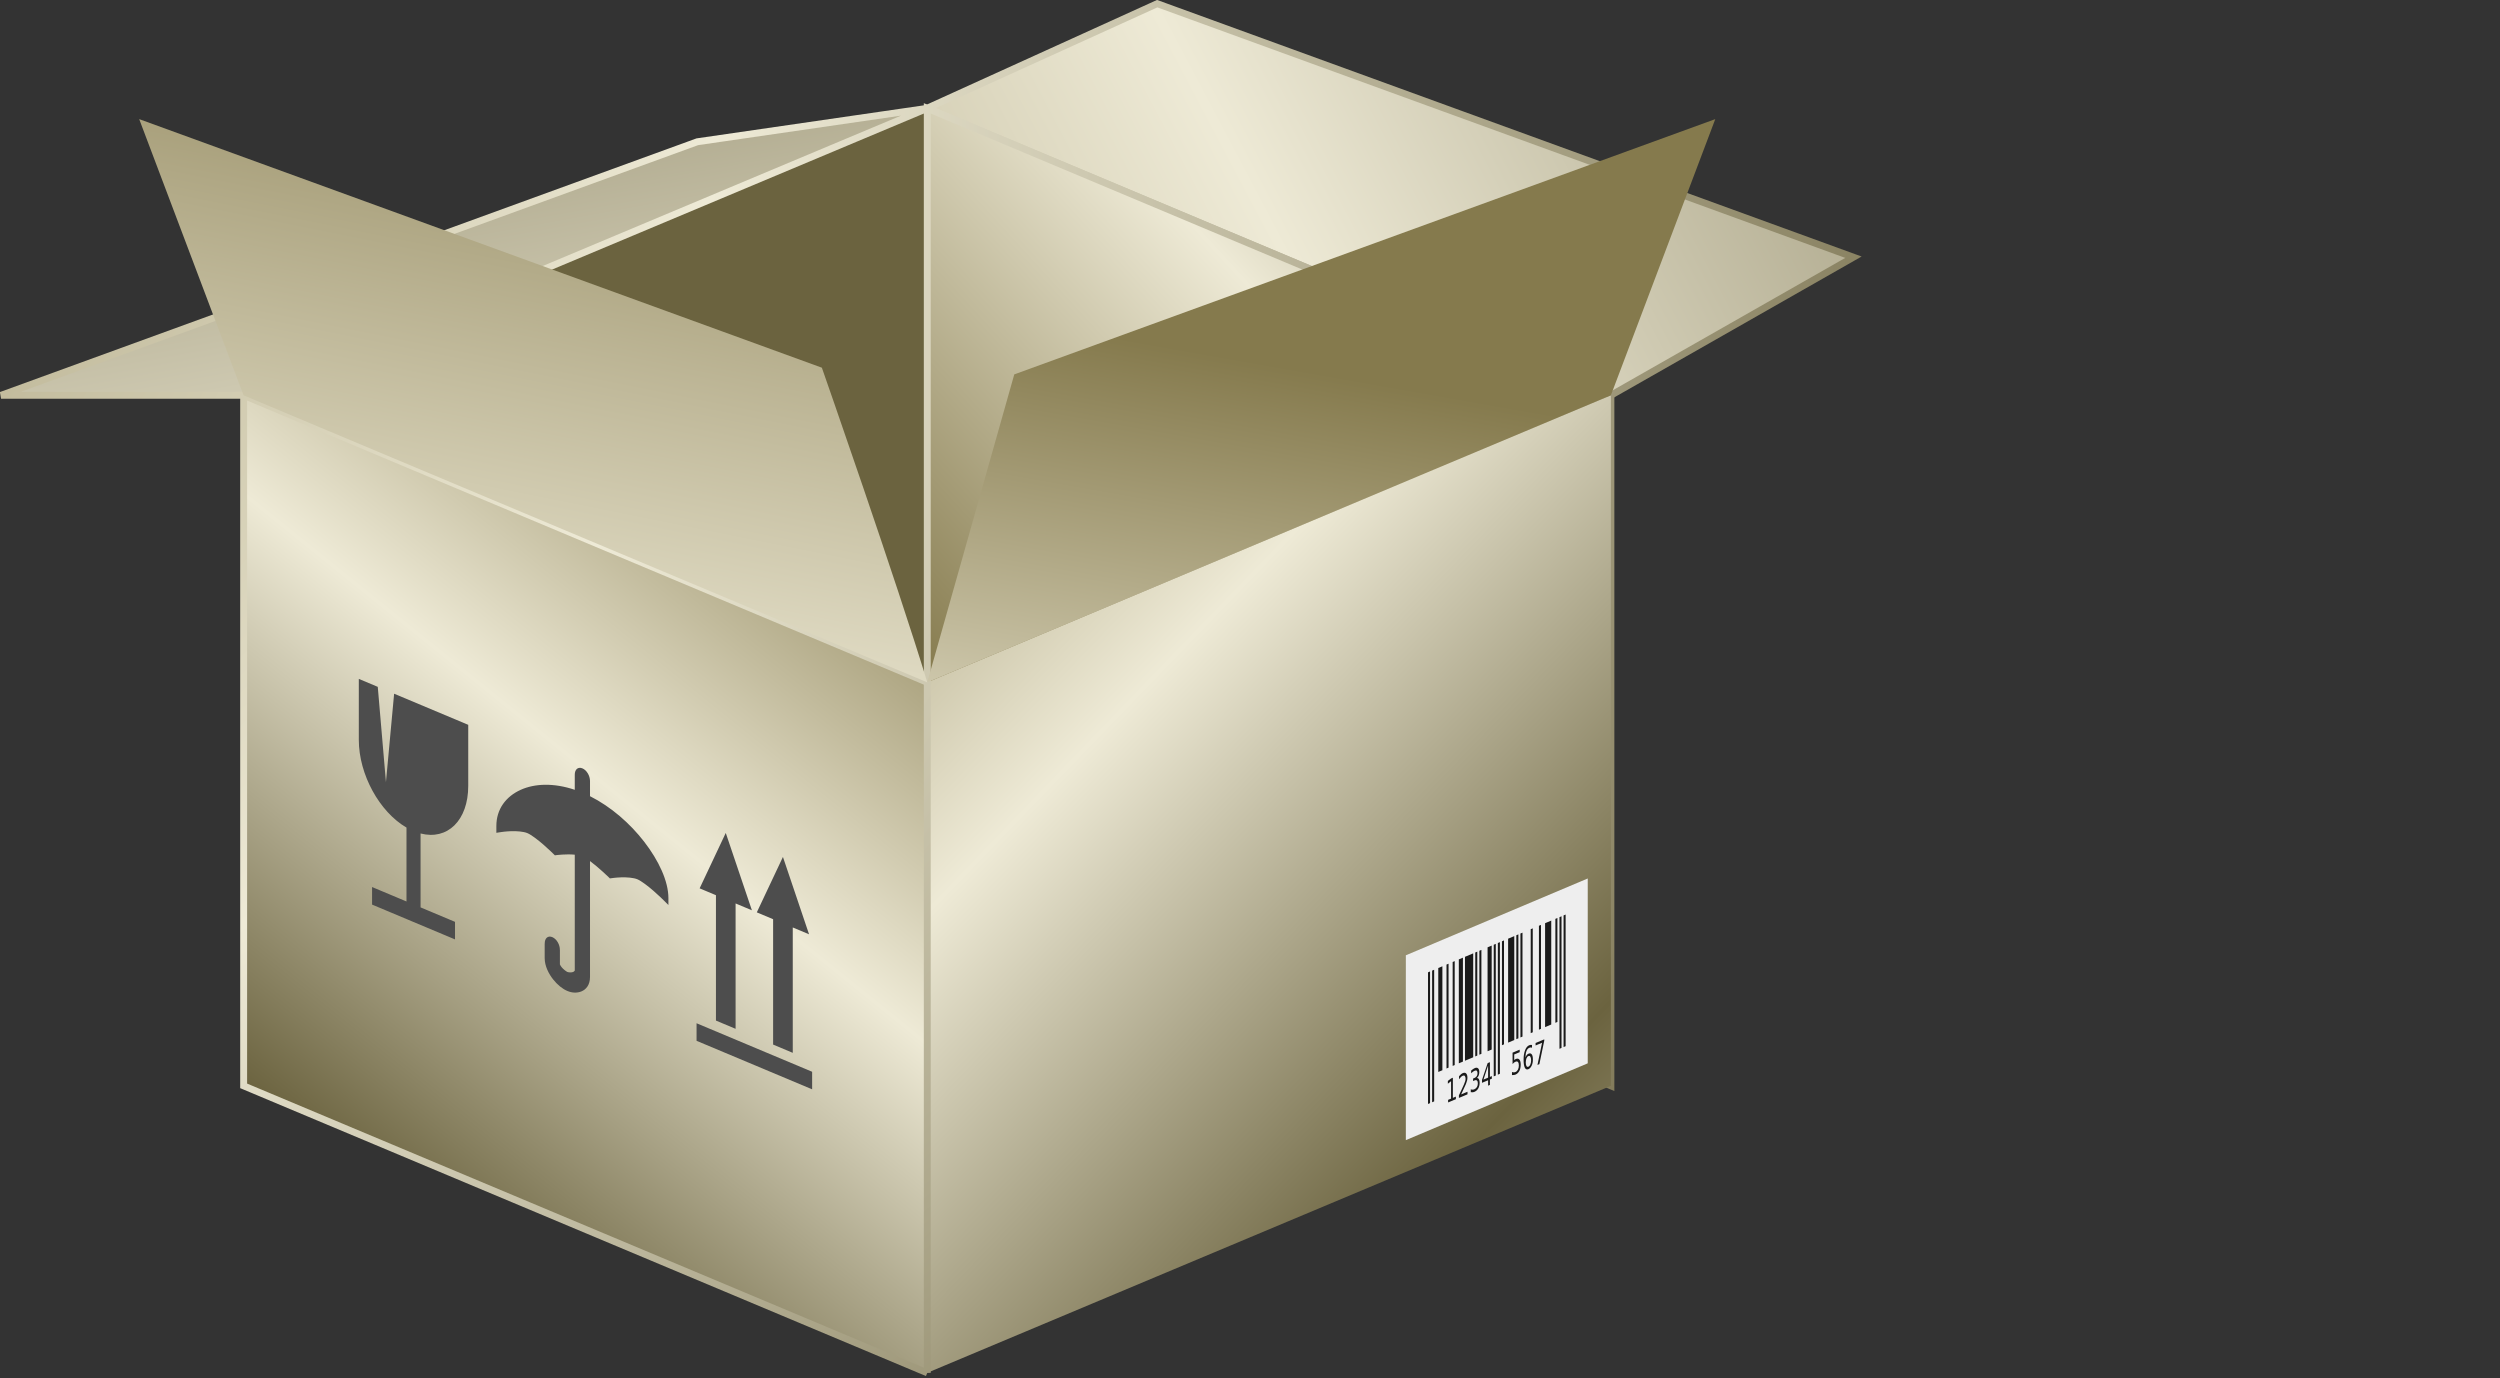 <?xml version="1.0" encoding="UTF-8"?>
<svg viewBox="0 0 362.052 199.562" xmlns="http://www.w3.org/2000/svg" xmlns:xlink="http://www.w3.org/1999/xlink">
 <rect x="0" y="0" width="362.052" height="199.562" fill="#333333" stroke="none"/>
 <defs>
  <linearGradient id="a">
   <stop stop-color="#857a4d" offset="0"/>
   <stop stop-color="#eeead6" offset=".5"/>
   <stop stop-color="#6b633f" offset="1"/>
  </linearGradient>
  <linearGradient id="j" x1="9.011" x2="308.6" y1="279.34" y2="121.15" gradientUnits="userSpaceOnUse" xlink:href="#a"/>
  <linearGradient id="i" x1="91.751" x2="79.624" y1="338.99" y2="245.47" gradientUnits="userSpaceOnUse" xlink:href="#a"/>
  <linearGradient id="h" x1="81.851" x2="189.71" y1="214.54" y2="115.75" gradientUnits="userSpaceOnUse" xlink:href="#a"/>
  <linearGradient id="g" x1="296.35" x2="180.85" y1="372.11" y2="260.75" gradientUnits="userSpaceOnUse" xlink:href="#a" spreadMethod="reflect"/>
  <linearGradient id="f" x1="66.584" x2="-17.152" y1="168.97" y2="272.97" gradientUnits="userSpaceOnUse" xlink:href="#a"/>
  <linearGradient id="e" x1="100.03" x2="72.236" y1="162.88" y2="319.88" gradientUnits="userSpaceOnUse" xlink:href="#a"/>
  <linearGradient id="d" x1="84.452" x2="39.143" y1="314.19" y2="65.281" gradientUnits="userSpaceOnUse" xlink:href="#a"/>
  <linearGradient id="c" x1="56.657" x2="11.619" y1="110.4" y2="333.61" gradientUnits="userSpaceOnUse" xlink:href="#a"/>
  <radialGradient id="b" cx="49.934" cy="315.16" r="134.63" gradientTransform="matrix(-.02 2.43 -3.259 -.026 859.65 17.458)" gradientUnits="userSpaceOnUse" xlink:href="#a"/>
 </defs>
 <g transform="translate(52.438 -115.72)">
  <g stroke="url(#b)">
   <path d="m115.15 116.25-33.286 15.125v0.031l98.998 41.562 35.116-20z" fill="url(#j)"/>
   <path d="m-17.152 272.97v-100l99.003-41.564v100l-99.003 41.564" fill="url(#i)"/>
   <path d="m81.851 231.41v-100l99.003 41.564v100l-99.003-41.564" fill="url(#h)"/>
   <path d="m180.85 272.97v-100l-99.003 41.564v100l99.003-41.564" fill="url(#g)"/>
   <path d="m81.851 314.54v-100l-99.003-41.564v100l99.003 41.564" fill="url(#f)"/>
   <path d="m195.97 132.97-101.52 36.969-12.605 44.601 99.006-41.57z" fill="url(#e)"/>
   <path d="m48.547 136.25-100.83 36.719h35.116l99.025-41.562z" fill="url(#d)"/>
   <path d="m-32.281 132.97 15.116 40 99.016 41.57c-4.359-14.402-15.267-45.57-15.267-45.57z" fill="url(#c)"/>
  </g>
  <path d="m31.889,226.988c-.617-.248-1.093.159-1.089.93 1.5e-005,.003-1.5e-005,.005 0,.009v2.173c-3.061-1.031-5.805-.912-7.831.003-2.135.964-3.524,2.792-3.524,5.231v.993l.723-.11c0,0 .628-.099 1.426-.124s1.784.046 2.343.28 1.548.992 2.346,1.688 1.423,1.32 1.423,1.32l.213.209 .213-.03c0,0 1.435-.186 2.668-.064v16.782c-.005-.018-.042.121-.252.208-.223.093-.653.064-.825-.009s-.601-.404-.825-.684c-.21-.263-.246-.432-.252-.419v-2.042-.028l-.003-.002c.014-.776-.468-1.603-1.098-1.867s-1.112.158-1.098.946l-.006-.003v2.086c0,1.187.611,2.324 1.232,3.104 .611.767 1.328,1.36 2.05,1.663s1.441.314 2.053.059c.622-.259 1.229-.885 1.229-2.071v-16.798c1.233.913 2.671,2.305 2.671,2.305l.21.207 .213-.03c0,0 .628-.099 1.426-.124s1.784.046 2.343.28 1.548.992 2.346,1.688 1.423,1.32 1.423,1.32l.723.717v-.993c0-2.439-1.389-5.434-3.524-8.19-2.027-2.616-4.769-5.038-7.831-6.577v-2.173c3e-005-.003 0-.006 0-.009 .005-.782-.489-1.602-1.117-1.856h1.6e-005m-32.365-12.949v8.828c0,5.03 3.01,10.444 6.905,12.704v10.703l-4.985-2.092v2.543l12.011,5.042v-2.543l-4.988-2.094v-10.703c3.895,1.011 6.905-1.876 6.905-6.907v-8.828l-10.734-4.506-1.184,12.809-1.184-13.803-2.744-1.152m53.142,22.307-3.785,8.026 2.362.992v18.157l2.846,1.195v-18.157l2.362.992-3.785-11.204m8.28,3.475-3.785,8.026 2.362.992v18.157l2.846,1.195v-18.157l2.359.99-3.782-11.202m-12.51,24.085v2.543l16.738,7.026v-2.543l-16.738-7.026" fill="#4d4d4d"/>
  <path d="m177.5 269.71v-26.77l-26.343 11.126v26.77l26.343-11.126" fill="#eee"/>
  <path d="m154.367,256.535v19.065l.297-.125v-19.065l-.297.125m.595-.25v19.065l.297-.125v-19.065l-.297.125m.892-.375v15.051l.595-.25v-15.051l-.595.25m1.19-.499v15.051l.297-.125v-15.051l-.297.125m.892-.375v15.051l.297-.125v-15.051l-.297.125m.892-.375v15.051l.595-.25v-15.051l-.595.25m.892-.375v15.051l1.19-.499v-15.051l-1.19.499m1.487-.624v15.051l.297-.125v-15.051l-.297.125m.595-.25v15.051l.297-.125v-15.051l-.297.125m1.19-.499v15.051l.595-.25v-15.051l-.595.25m.892-.375v19.065l.297-.125v-19.065l-.297.125m.595-.25v19.065l.297-.125v-19.065l-.297.125m.595-.25v15.051l.297-.125v-15.051l-.297.125m.892-.375v15.051l.892-.375v-15.051l-.892.375m1.19-.499v15.051l.297-.125v-15.051l-.297.125m.595-.25v15.051l.297-.125v-15.051l-.297.125m1.487-.624v15.051l.297-.125v-15.051l-.297.125m1.19-.499v15.051l.297-.125v-15.051l-.297.125m.892-.375v15.051l.892-.375v-15.051l-.892.375m1.487-.624v15.051l.297-.125v-15.051l-.297.125m.595-.25v19.065l.297-.125v-19.065l-.297.125m.595-.25v19.065l.297-.125v-19.065l-.297.125m-14.594,22.84c-.077.032-.159.077-.251.152s-.191.181-.297.297v.439c.105-.142.206-.258.297-.344s.177-.137.26-.172c.117-.049.206-.04.279.04s.112.217.112.392c0,.107-.013.207-.046.333-.033.124-.092.286-.177.482-.044.104-.152.348-.325.717s-.318.664-.418.881v.376l1.246-.523v-.376l-.92.386 .493-1.069c.117-.253.183-.395.204-.447 .079-.198.138-.376.167-.509s.046-.261.046-.396c0-.285-.066-.492-.186-.612s-.281-.133-.483-.048v3e-005m1.738-.73c-.078.033-.163.076-.251.137s-.179.138-.279.227v.392c.099-.098.187-.177.27-.239s.16-.099.232-.129c.133-.056.236-.065.307-.003s.112.176.112.345c0,.165-.033.302-.102.419s-.168.211-.297.266l-.242.102v.361l.223-.094c.144-.06.264-.049.344.028 .081.075.121.21.121.404 0,.21-.043.378-.13.525s-.215.263-.381.333c-.095.04-.182.051-.27.05s-.169-.014-.242-.055v.423c.092.016.183.022.27.012s.169-.024.251-.058c.244-.102.435-.271.567-.505s.195-.51.195-.835c0-.212-.04-.388-.112-.502s-.162-.169-.288-.161c.114-.097.198-.209.26-.36s.093-.327.093-.509c-2e-005-.262-.06-.433-.177-.537-.117-.105-.274-.12-.474-.036v5e-005m7.873-3.305c-.247.103-.439.329-.586.701s-.223.828-.223,1.348c0,.554.057.953.177,1.196s.295.315.521.22c.197-.083.356-.259.474-.513s.177-.551.177-.889c0-.345-.053-.593-.167-.745s-.269-.185-.465-.103c-.093.039-.183.102-.26.203s-.144.23-.195.38c.013-.407.067-.723.158-.96s.225-.393.4-.466c.066-.028.137-.054.204-.055s.129.018.195.043v-.408c-.073-.013-.137-.015-.204-.008s-.138.027-.204.055m-11.313,4.812-.465.352v.408l.465-.368v2.524l-.428.179v.376l1.125-.472v-.376l-.437.183v-2.916l-.26.109m5.299-2.224-.818,2.429v.423l.883-.371v.784l.26-.109v-.784l.279-.117v-.376l-.279.117v-2.132l-.325.137m3.607-1.514v1.646c.073-.087.144-.16.214-.215s.143-.091.214-.121c.151-.063.265-.057.353.04s.13.265.13.494-.042.433-.13.603-.203.289-.353.352c-.093.039-.186.051-.27.05s-.163-.016-.242-.055v.455c.091.008.176-.003.26-.015 .086-.012.169-.024.251-.058 .238-.1.427-.282.558-.532s.195-.559.195-.913c0-.344-.068-.585-.195-.733s-.303-.171-.521-.079c-.038.016-.073.035-.112.062l-.112.094v-.815l.79-.332v-.361l-1.032.433v2e-005m3.337-1.401v.361l.939-.394-.669,3.213 .279-.117 .707-3.401v-.188l-1.255.527m-6.879,3.264v1.756l-.669.281 .669-2.037m5.838-1.369c.118-.05.21-.021.279.087s.112.28.112.518-.042.444-.112.611-.16.271-.279.321-.209.021-.279-.087-.102-.285-.102-.521 .033-.442.102-.607 .16-.271.279-.321" fill="#1a1a1a"/>
 </g>
</svg>
